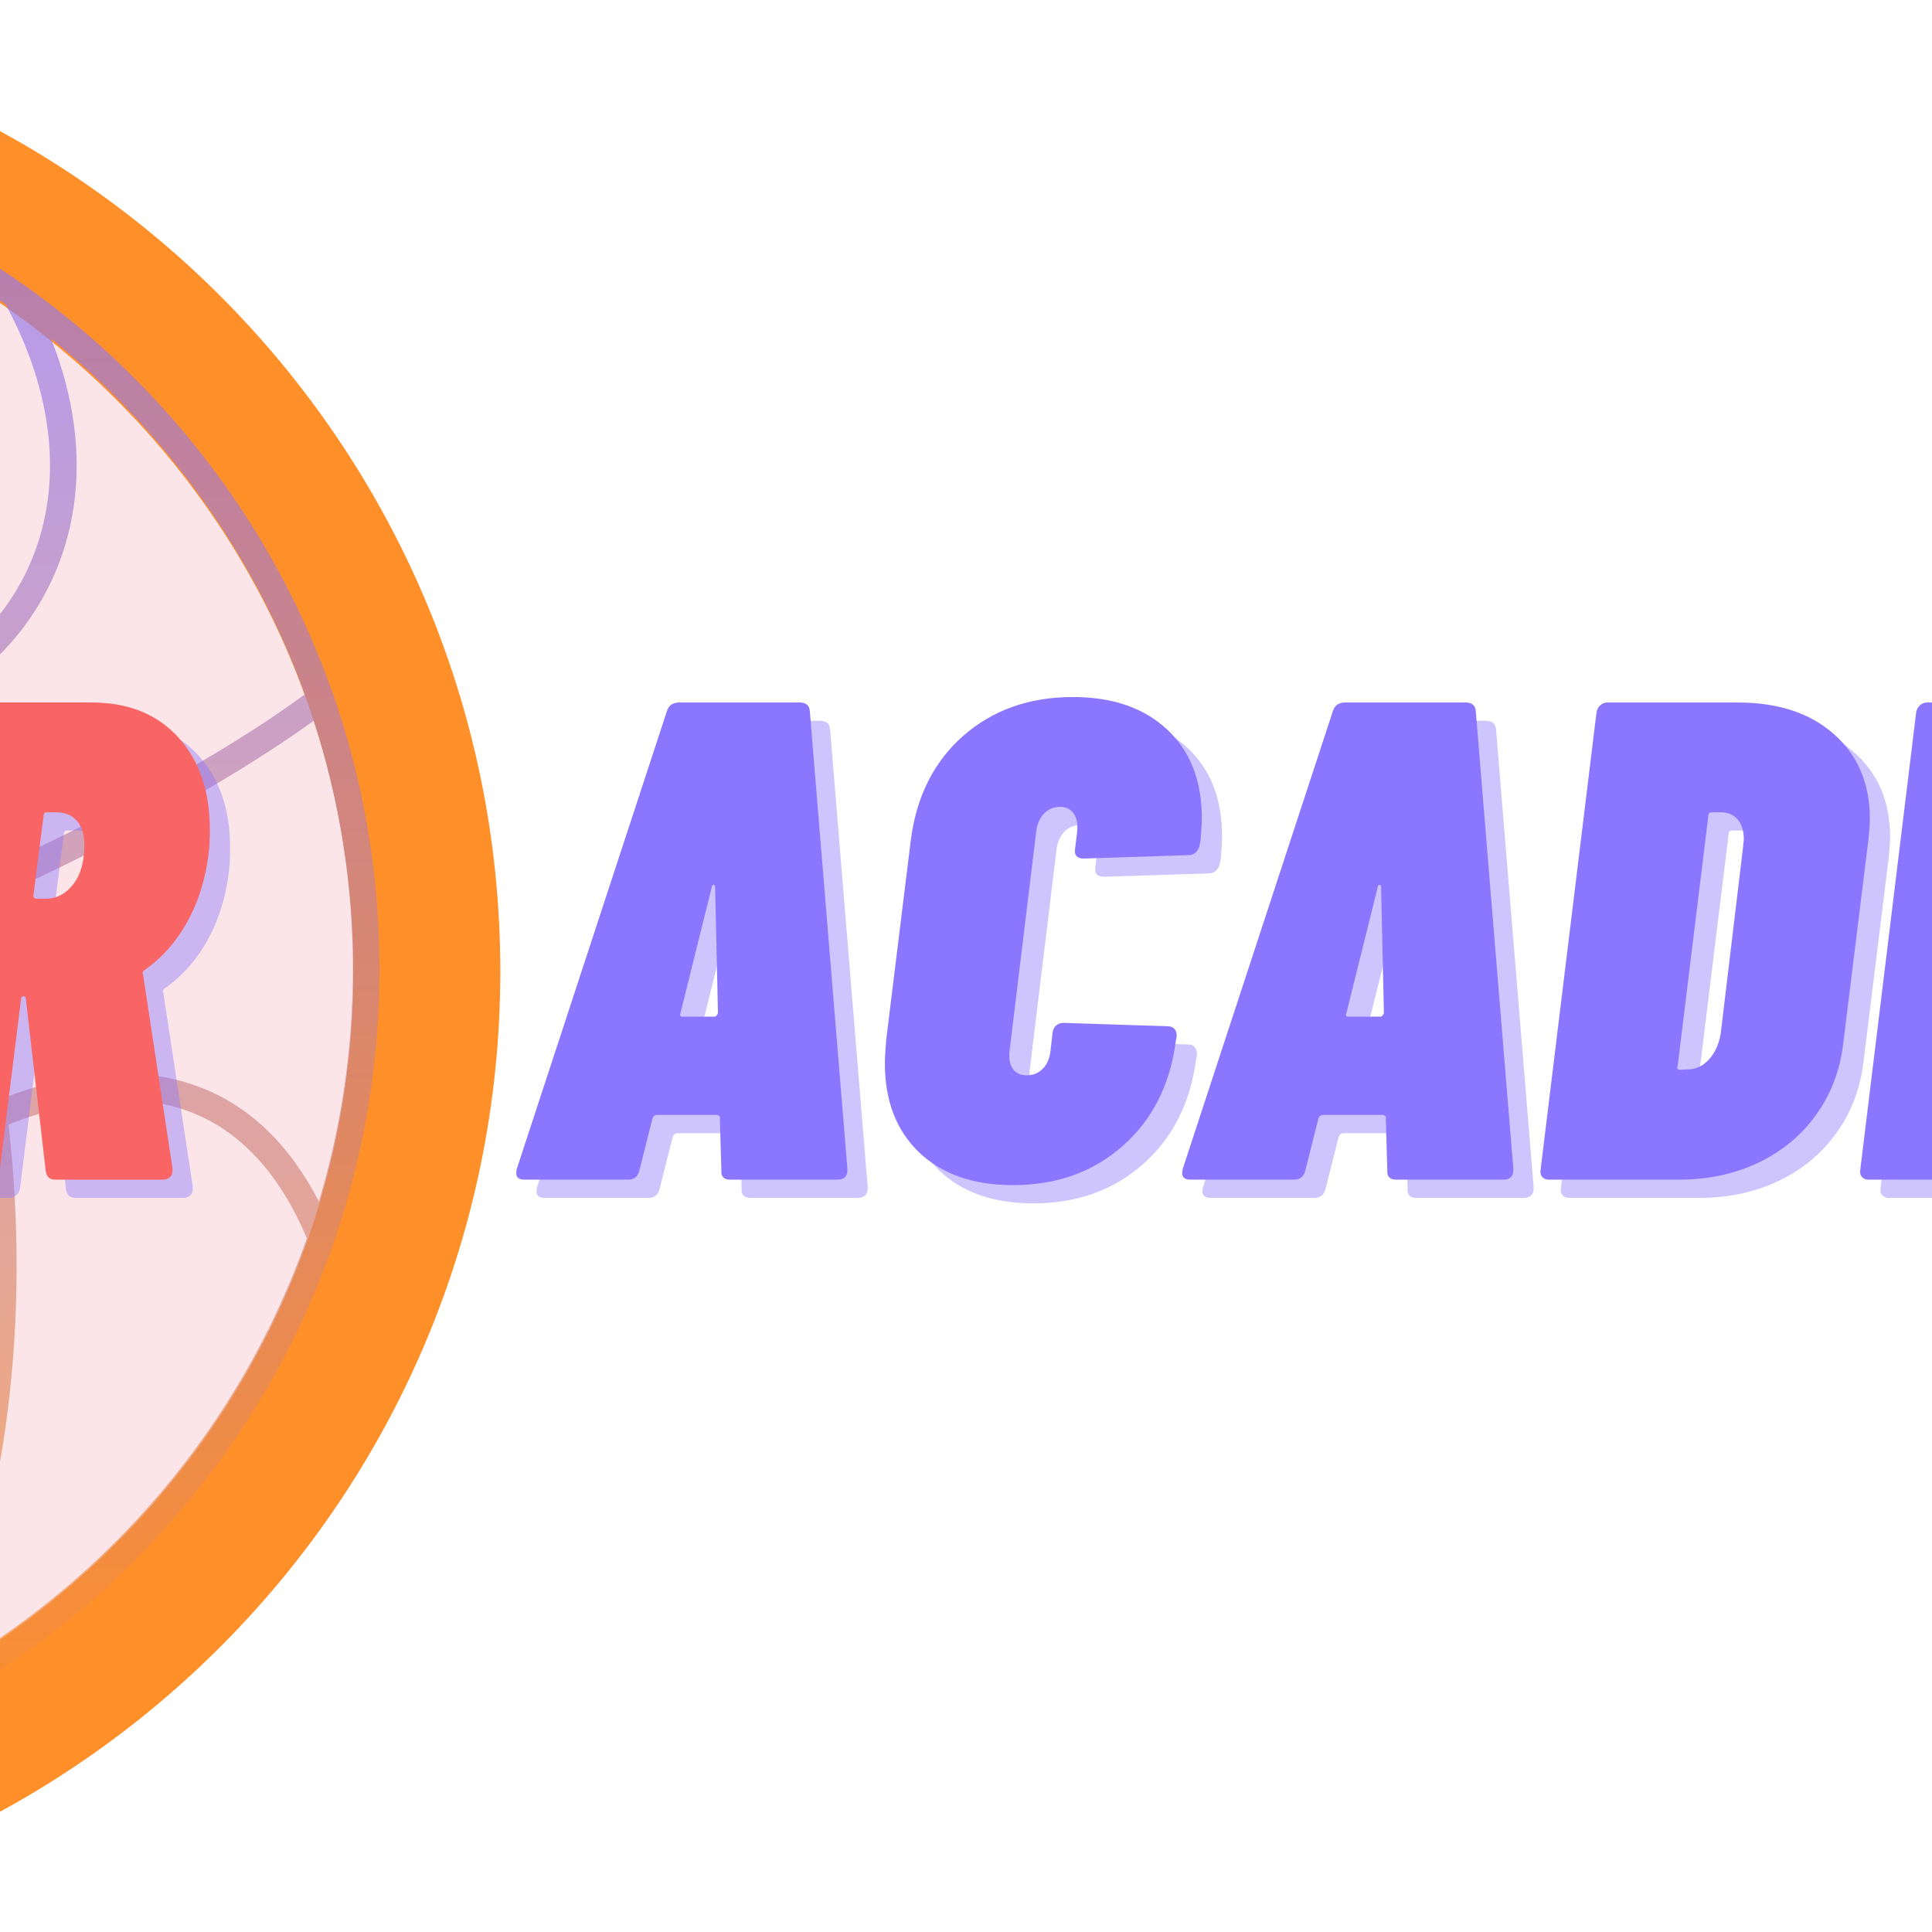 <svg xmlns="http://www.w3.org/2000/svg" xmlns:xlink="http://www.w3.org/1999/xlink" width="500" zoomAndPan="magnify" viewBox="155 96 110 160" height="500" preserveAspectRatio="xMidYMid meet" version="1.0"><defs><filter x="0%" y="0%" width="100%" height="100%" id="id1"><feColorMatrix values="0 0 0 0 1 0 0 0 0 1 0 0 0 0 1 0 0 0 1 0" color-interpolation-filters="sRGB"/></filter><g/><clipPath id="id2"><path d="M 13.023 97.246 L 171.434 97.246 L 171.434 255.652 L 13.023 255.652 Z M 13.023 97.246 " clip-rule="nonzero"/></clipPath><mask id="id3"><g filter="url(#id1)"><rect x="-37.5" width="450" fill="#000000" y="-37.5" height="450" fill-opacity="0.678"/></g></mask><clipPath id="id4"><path d="M 0.68 0.898 L 139.43 0.898 L 139.43 139.648 L 0.68 139.648 Z M 0.68 0.898 " clip-rule="nonzero"/></clipPath><clipPath id="id5"><path d="M 43.773 134.465 L 43.773 134.504 C 43.805 134.504 43.836 134.504 43.867 134.504 C 51.953 137.812 60.793 139.648 70.055 139.648 C 108.309 139.648 139.43 108.527 139.43 70.273 C 139.43 46.961 127.859 26.316 110.172 13.73 C 110.164 13.715 110.156 13.703 110.152 13.688 L 110.129 13.699 C 98.801 5.652 84.977 0.898 70.055 0.898 C 44.035 0.898 21.328 15.309 9.457 36.555 C 9.457 36.555 9.453 36.555 9.453 36.555 L 9.453 36.559 C 3.875 46.547 0.68 58.043 0.68 70.273 C 0.68 99.23 18.516 124.086 43.773 134.465 Z M 7.602 94.957 C 40.879 88.91 76.387 78.059 103.191 66.332 C 104.621 71.469 105.66 76.621 106.32 81.738 C 105.574 82.066 104.824 82.414 104.059 82.797 C 92.223 88.758 84.785 98.797 77.59 108.508 C 68.621 120.617 60.137 132.059 44.262 132.289 C 27.57 125.324 14.281 111.801 7.602 94.957 Z M 49.113 134.09 C 63.004 131.887 70.98 121.137 79.363 109.816 C 86.402 100.312 93.68 90.488 105.047 84.766 C 105.57 84.5 106.09 84.254 106.602 84.02 C 108.379 100.582 106.125 116.668 99.801 130.48 C 90.828 134.93 80.73 137.449 70.055 137.449 C 62.742 137.449 55.707 136.258 49.113 134.09 Z M 102.887 128.844 C 108.602 115.074 110.543 99.305 108.707 83.125 C 114.488 80.852 119.523 80.492 123.711 82.07 C 127.887 83.641 131.145 87.18 133.414 92.555 C 127.957 108.023 116.996 120.906 102.887 128.844 Z M 134.41 89.5 C 131.961 84.77 128.637 81.57 124.488 80.008 C 122.523 79.27 120.414 78.898 118.164 78.898 C 115.164 78.898 111.91 79.566 108.434 80.879 C 107.742 75.746 106.68 70.582 105.23 65.434 C 116.906 60.223 126.797 54.859 133.988 49.688 C 136.082 56.18 137.227 63.094 137.227 70.273 C 137.227 76.953 136.234 83.406 134.41 89.5 Z M 133.246 47.508 C 126.277 52.609 116.363 57.98 104.578 63.234 C 103.711 60.367 102.75 57.504 101.645 54.66 C 100.984 52.957 100.285 51.289 99.559 49.645 C 105.742 47.227 110.375 42.828 112.719 37.062 C 115.059 31.301 114.859 24.68 112.227 18.043 C 121.688 25.695 129.035 35.855 133.246 47.508 Z M 108.473 15.223 C 112.43 22.531 113.219 29.973 110.676 36.234 C 108.551 41.465 104.305 45.441 98.625 47.629 C 89.301 27.559 75.109 12.043 58.676 4.086 C 62.379 3.453 66.176 3.102 70.055 3.102 C 84.336 3.102 97.578 7.594 108.473 15.223 Z M 55.016 4.82 C 72.078 12.082 86.91 27.738 96.535 48.348 C 79.789 53.258 67.289 48.102 54.062 42.633 C 41.684 37.52 28.902 32.25 12.41 35.836 C 21.676 20.391 36.969 8.965 55.016 4.82 Z M 10.906 38.469 C 27.695 34.148 40.672 39.484 53.219 44.668 C 66.266 50.059 79.75 55.637 97.34 50.41 C 97.383 50.398 97.426 50.383 97.469 50.371 C 98.207 52.039 98.922 53.73 99.594 55.457 C 100.707 58.332 101.68 61.227 102.551 64.125 C 75.629 75.883 39.633 86.93 6.801 92.863 C 4.27 85.801 2.883 78.199 2.883 70.273 C 2.883 58.773 5.793 47.941 10.906 38.469 Z M 10.906 38.469 " clip-rule="nonzero"/></clipPath><linearGradient x1="63" gradientTransform="matrix(-1.101, -0, 0, -1.101, 139.43, 139.65)" y1="0" x2="63" gradientUnits="userSpaceOnUse" y2="126" id="id6"><stop stop-opacity="1" stop-color="rgb(99.998%, 56.099%, 15.7%)" offset="0"/><stop stop-opacity="1" stop-color="rgb(99.821%, 56.061%, 16.028%)" offset="0.004"/><stop stop-opacity="1" stop-color="rgb(99.644%, 56.023%, 16.357%)" offset="0.008"/><stop stop-opacity="1" stop-color="rgb(99.466%, 55.984%, 16.687%)" offset="0.012"/><stop stop-opacity="1" stop-color="rgb(99.289%, 55.946%, 17.017%)" offset="0.016"/><stop stop-opacity="1" stop-color="rgb(99.11%, 55.908%, 17.346%)" offset="0.02"/><stop stop-opacity="1" stop-color="rgb(98.933%, 55.87%, 17.676%)" offset="0.023"/><stop stop-opacity="1" stop-color="rgb(98.755%, 55.83%, 18.004%)" offset="0.027"/><stop stop-opacity="1" stop-color="rgb(98.578%, 55.792%, 18.333%)" offset="0.031"/><stop stop-opacity="1" stop-color="rgb(98.399%, 55.754%, 18.663%)" offset="0.035"/><stop stop-opacity="1" stop-color="rgb(98.222%, 55.716%, 18.993%)" offset="0.039"/><stop stop-opacity="1" stop-color="rgb(98.044%, 55.678%, 19.321%)" offset="0.043"/><stop stop-opacity="1" stop-color="rgb(97.867%, 55.64%, 19.65%)" offset="0.047"/><stop stop-opacity="1" stop-color="rgb(97.688%, 55.602%, 19.98%)" offset="0.051"/><stop stop-opacity="1" stop-color="rgb(97.511%, 55.563%, 20.309%)" offset="0.055"/><stop stop-opacity="1" stop-color="rgb(97.333%, 55.525%, 20.639%)" offset="0.059"/><stop stop-opacity="1" stop-color="rgb(97.156%, 55.487%, 20.969%)" offset="0.062"/><stop stop-opacity="1" stop-color="rgb(96.977%, 55.449%, 21.297%)" offset="0.066"/><stop stop-opacity="1" stop-color="rgb(96.8%, 55.411%, 21.626%)" offset="0.07"/><stop stop-opacity="1" stop-color="rgb(96.622%, 55.371%, 21.956%)" offset="0.074"/><stop stop-opacity="1" stop-color="rgb(96.445%, 55.333%, 22.285%)" offset="0.078"/><stop stop-opacity="1" stop-color="rgb(96.266%, 55.295%, 22.614%)" offset="0.082"/><stop stop-opacity="1" stop-color="rgb(96.089%, 55.257%, 22.943%)" offset="0.086"/><stop stop-opacity="1" stop-color="rgb(95.911%, 55.219%, 23.273%)" offset="0.09"/><stop stop-opacity="1" stop-color="rgb(95.734%, 55.18%, 23.602%)" offset="0.094"/><stop stop-opacity="1" stop-color="rgb(95.555%, 55.142%, 23.932%)" offset="0.098"/><stop stop-opacity="1" stop-color="rgb(95.378%, 55.104%, 24.261%)" offset="0.102"/><stop stop-opacity="1" stop-color="rgb(95.2%, 55.066%, 24.59%)" offset="0.105"/><stop stop-opacity="1" stop-color="rgb(95.023%, 55.028%, 24.919%)" offset="0.109"/><stop stop-opacity="1" stop-color="rgb(94.844%, 54.99%, 25.249%)" offset="0.113"/><stop stop-opacity="1" stop-color="rgb(94.667%, 54.951%, 25.578%)" offset="0.117"/><stop stop-opacity="1" stop-color="rgb(94.489%, 54.912%, 25.908%)" offset="0.121"/><stop stop-opacity="1" stop-color="rgb(94.312%, 54.874%, 26.237%)" offset="0.125"/><stop stop-opacity="1" stop-color="rgb(94.133%, 54.836%, 26.566%)" offset="0.129"/><stop stop-opacity="1" stop-color="rgb(93.956%, 54.797%, 26.895%)" offset="0.133"/><stop stop-opacity="1" stop-color="rgb(93.777%, 54.759%, 27.225%)" offset="0.137"/><stop stop-opacity="1" stop-color="rgb(93.6%, 54.721%, 27.554%)" offset="0.141"/><stop stop-opacity="1" stop-color="rgb(93.422%, 54.683%, 27.882%)" offset="0.145"/><stop stop-opacity="1" stop-color="rgb(93.245%, 54.645%, 28.212%)" offset="0.148"/><stop stop-opacity="1" stop-color="rgb(93.066%, 54.607%, 28.542%)" offset="0.152"/><stop stop-opacity="1" stop-color="rgb(92.889%, 54.568%, 28.871%)" offset="0.156"/><stop stop-opacity="1" stop-color="rgb(92.711%, 54.529%, 29.201%)" offset="0.16"/><stop stop-opacity="1" stop-color="rgb(92.534%, 54.491%, 29.53%)" offset="0.164"/><stop stop-opacity="1" stop-color="rgb(92.355%, 54.453%, 29.858%)" offset="0.168"/><stop stop-opacity="1" stop-color="rgb(92.178%, 54.414%, 30.188%)" offset="0.172"/><stop stop-opacity="1" stop-color="rgb(92%, 54.376%, 30.518%)" offset="0.176"/><stop stop-opacity="1" stop-color="rgb(91.823%, 54.338%, 30.847%)" offset="0.18"/><stop stop-opacity="1" stop-color="rgb(91.644%, 54.3%, 31.175%)" offset="0.184"/><stop stop-opacity="1" stop-color="rgb(91.467%, 54.262%, 31.505%)" offset="0.188"/><stop stop-opacity="1" stop-color="rgb(91.289%, 54.224%, 31.834%)" offset="0.191"/><stop stop-opacity="1" stop-color="rgb(91.112%, 54.185%, 32.164%)" offset="0.195"/><stop stop-opacity="1" stop-color="rgb(90.935%, 54.147%, 32.494%)" offset="0.199"/><stop stop-opacity="1" stop-color="rgb(90.758%, 54.109%, 32.823%)" offset="0.203"/><stop stop-opacity="1" stop-color="rgb(90.579%, 54.07%, 33.151%)" offset="0.207"/><stop stop-opacity="1" stop-color="rgb(90.402%, 54.031%, 33.481%)" offset="0.211"/><stop stop-opacity="1" stop-color="rgb(90.224%, 53.993%, 33.81%)" offset="0.215"/><stop stop-opacity="1" stop-color="rgb(90.047%, 53.955%, 34.14%)" offset="0.219"/><stop stop-opacity="1" stop-color="rgb(89.868%, 53.917%, 34.47%)" offset="0.223"/><stop stop-opacity="1" stop-color="rgb(89.691%, 53.879%, 34.799%)" offset="0.227"/><stop stop-opacity="1" stop-color="rgb(89.513%, 53.841%, 35.127%)" offset="0.23"/><stop stop-opacity="1" stop-color="rgb(89.336%, 53.802%, 35.457%)" offset="0.234"/><stop stop-opacity="1" stop-color="rgb(89.157%, 53.764%, 35.786%)" offset="0.238"/><stop stop-opacity="1" stop-color="rgb(88.98%, 53.726%, 36.116%)" offset="0.242"/><stop stop-opacity="1" stop-color="rgb(88.802%, 53.688%, 36.444%)" offset="0.246"/><stop stop-opacity="1" stop-color="rgb(88.625%, 53.65%, 36.774%)" offset="0.25"/><stop stop-opacity="1" stop-color="rgb(88.446%, 53.61%, 37.103%)" offset="0.254"/><stop stop-opacity="1" stop-color="rgb(88.269%, 53.572%, 37.433%)" offset="0.258"/><stop stop-opacity="1" stop-color="rgb(88.091%, 53.534%, 37.762%)" offset="0.262"/><stop stop-opacity="1" stop-color="rgb(87.914%, 53.496%, 38.092%)" offset="0.266"/><stop stop-opacity="1" stop-color="rgb(87.735%, 53.458%, 38.42%)" offset="0.27"/><stop stop-opacity="1" stop-color="rgb(87.558%, 53.419%, 38.75%)" offset="0.273"/><stop stop-opacity="1" stop-color="rgb(87.379%, 53.381%, 39.079%)" offset="0.277"/><stop stop-opacity="1" stop-color="rgb(87.202%, 53.343%, 39.409%)" offset="0.281"/><stop stop-opacity="1" stop-color="rgb(87.024%, 53.305%, 39.737%)" offset="0.285"/><stop stop-opacity="1" stop-color="rgb(86.847%, 53.267%, 40.067%)" offset="0.289"/><stop stop-opacity="1" stop-color="rgb(86.668%, 53.229%, 40.396%)" offset="0.293"/><stop stop-opacity="1" stop-color="rgb(86.491%, 53.191%, 40.726%)" offset="0.297"/><stop stop-opacity="1" stop-color="rgb(86.313%, 53.151%, 41.055%)" offset="0.301"/><stop stop-opacity="1" stop-color="rgb(86.136%, 53.113%, 41.385%)" offset="0.305"/><stop stop-opacity="1" stop-color="rgb(85.957%, 53.075%, 41.713%)" offset="0.309"/><stop stop-opacity="1" stop-color="rgb(85.78%, 53.036%, 42.043%)" offset="0.312"/><stop stop-opacity="1" stop-color="rgb(85.602%, 52.998%, 42.372%)" offset="0.316"/><stop stop-opacity="1" stop-color="rgb(85.425%, 52.96%, 42.702%)" offset="0.32"/><stop stop-opacity="1" stop-color="rgb(85.246%, 52.922%, 43.031%)" offset="0.324"/><stop stop-opacity="1" stop-color="rgb(85.069%, 52.884%, 43.361%)" offset="0.328"/><stop stop-opacity="1" stop-color="rgb(84.891%, 52.846%, 43.689%)" offset="0.332"/><stop stop-opacity="1" stop-color="rgb(84.714%, 52.808%, 44.019%)" offset="0.336"/><stop stop-opacity="1" stop-color="rgb(84.535%, 52.768%, 44.348%)" offset="0.34"/><stop stop-opacity="1" stop-color="rgb(84.358%, 52.73%, 44.678%)" offset="0.344"/><stop stop-opacity="1" stop-color="rgb(84.18%, 52.692%, 45.006%)" offset="0.348"/><stop stop-opacity="1" stop-color="rgb(84.003%, 52.654%, 45.335%)" offset="0.352"/><stop stop-opacity="1" stop-color="rgb(83.824%, 52.615%, 45.665%)" offset="0.355"/><stop stop-opacity="1" stop-color="rgb(83.647%, 52.577%, 45.995%)" offset="0.359"/><stop stop-opacity="1" stop-color="rgb(83.469%, 52.539%, 46.324%)" offset="0.363"/><stop stop-opacity="1" stop-color="rgb(83.292%, 52.501%, 46.654%)" offset="0.367"/><stop stop-opacity="1" stop-color="rgb(83.113%, 52.463%, 46.982%)" offset="0.371"/><stop stop-opacity="1" stop-color="rgb(82.936%, 52.425%, 47.311%)" offset="0.375"/><stop stop-opacity="1" stop-color="rgb(82.758%, 52.386%, 47.641%)" offset="0.379"/><stop stop-opacity="1" stop-color="rgb(82.581%, 52.348%, 47.971%)" offset="0.383"/><stop stop-opacity="1" stop-color="rgb(82.402%, 52.309%, 48.299%)" offset="0.387"/><stop stop-opacity="1" stop-color="rgb(82.225%, 52.271%, 48.628%)" offset="0.391"/><stop stop-opacity="1" stop-color="rgb(82.048%, 52.232%, 48.958%)" offset="0.395"/><stop stop-opacity="1" stop-color="rgb(81.871%, 52.194%, 49.287%)" offset="0.398"/><stop stop-opacity="1" stop-color="rgb(81.693%, 52.156%, 49.617%)" offset="0.402"/><stop stop-opacity="1" stop-color="rgb(81.516%, 52.118%, 49.947%)" offset="0.406"/><stop stop-opacity="1" stop-color="rgb(81.337%, 52.08%, 50.275%)" offset="0.41"/><stop stop-opacity="1" stop-color="rgb(81.16%, 52.042%, 50.604%)" offset="0.414"/><stop stop-opacity="1" stop-color="rgb(80.981%, 52.003%, 50.934%)" offset="0.418"/><stop stop-opacity="1" stop-color="rgb(80.804%, 51.965%, 51.263%)" offset="0.422"/><stop stop-opacity="1" stop-color="rgb(80.626%, 51.927%, 51.593%)" offset="0.426"/><stop stop-opacity="1" stop-color="rgb(80.449%, 51.889%, 51.923%)" offset="0.43"/><stop stop-opacity="1" stop-color="rgb(80.27%, 51.849%, 52.251%)" offset="0.434"/><stop stop-opacity="1" stop-color="rgb(80.093%, 51.811%, 52.58%)" offset="0.438"/><stop stop-opacity="1" stop-color="rgb(79.915%, 51.773%, 52.91%)" offset="0.441"/><stop stop-opacity="1" stop-color="rgb(79.738%, 51.735%, 53.239%)" offset="0.445"/><stop stop-opacity="1" stop-color="rgb(79.559%, 51.697%, 53.568%)" offset="0.449"/><stop stop-opacity="1" stop-color="rgb(79.382%, 51.659%, 53.897%)" offset="0.453"/><stop stop-opacity="1" stop-color="rgb(79.204%, 51.62%, 54.227%)" offset="0.457"/><stop stop-opacity="1" stop-color="rgb(79.027%, 51.582%, 54.556%)" offset="0.461"/><stop stop-opacity="1" stop-color="rgb(78.848%, 51.544%, 54.886%)" offset="0.465"/><stop stop-opacity="1" stop-color="rgb(78.671%, 51.506%, 55.215%)" offset="0.469"/><stop stop-opacity="1" stop-color="rgb(78.493%, 51.466%, 55.544%)" offset="0.473"/><stop stop-opacity="1" stop-color="rgb(78.316%, 51.428%, 55.873%)" offset="0.477"/><stop stop-opacity="1" stop-color="rgb(78.137%, 51.39%, 56.203%)" offset="0.48"/><stop stop-opacity="1" stop-color="rgb(77.96%, 51.352%, 56.532%)" offset="0.484"/><stop stop-opacity="1" stop-color="rgb(77.782%, 51.314%, 56.86%)" offset="0.488"/><stop stop-opacity="1" stop-color="rgb(77.605%, 51.276%, 57.19%)" offset="0.492"/><stop stop-opacity="1" stop-color="rgb(77.426%, 51.237%, 57.52%)" offset="0.496"/><stop stop-opacity="1" stop-color="rgb(77.249%, 51.199%, 57.849%)" offset="0.5"/><stop stop-opacity="1" stop-color="rgb(77.071%, 51.161%, 58.179%)" offset="0.504"/><stop stop-opacity="1" stop-color="rgb(76.894%, 51.123%, 58.508%)" offset="0.508"/><stop stop-opacity="1" stop-color="rgb(76.715%, 51.085%, 58.836%)" offset="0.512"/><stop stop-opacity="1" stop-color="rgb(76.538%, 51.047%, 59.166%)" offset="0.516"/><stop stop-opacity="1" stop-color="rgb(76.36%, 51.007%, 59.496%)" offset="0.52"/><stop stop-opacity="1" stop-color="rgb(76.183%, 50.969%, 59.825%)" offset="0.523"/><stop stop-opacity="1" stop-color="rgb(76.004%, 50.931%, 60.155%)" offset="0.527"/><stop stop-opacity="1" stop-color="rgb(75.827%, 50.893%, 60.484%)" offset="0.531"/><stop stop-opacity="1" stop-color="rgb(75.648%, 50.854%, 60.812%)" offset="0.535"/><stop stop-opacity="1" stop-color="rgb(75.471%, 50.816%, 61.142%)" offset="0.539"/><stop stop-opacity="1" stop-color="rgb(75.293%, 50.778%, 61.472%)" offset="0.543"/><stop stop-opacity="1" stop-color="rgb(75.116%, 50.74%, 61.801%)" offset="0.547"/><stop stop-opacity="1" stop-color="rgb(74.937%, 50.702%, 62.129%)" offset="0.551"/><stop stop-opacity="1" stop-color="rgb(74.76%, 50.664%, 62.459%)" offset="0.555"/><stop stop-opacity="1" stop-color="rgb(74.582%, 50.626%, 62.788%)" offset="0.559"/><stop stop-opacity="1" stop-color="rgb(74.405%, 50.587%, 63.118%)" offset="0.562"/><stop stop-opacity="1" stop-color="rgb(74.226%, 50.548%, 63.448%)" offset="0.566"/><stop stop-opacity="1" stop-color="rgb(74.049%, 50.51%, 63.777%)" offset="0.57"/><stop stop-opacity="1" stop-color="rgb(73.871%, 50.471%, 64.105%)" offset="0.574"/><stop stop-opacity="1" stop-color="rgb(73.694%, 50.433%, 64.435%)" offset="0.578"/><stop stop-opacity="1" stop-color="rgb(73.515%, 50.395%, 64.764%)" offset="0.582"/><stop stop-opacity="1" stop-color="rgb(73.338%, 50.357%, 65.094%)" offset="0.586"/><stop stop-opacity="1" stop-color="rgb(73.161%, 50.319%, 65.422%)" offset="0.59"/><stop stop-opacity="1" stop-color="rgb(72.984%, 50.281%, 65.752%)" offset="0.594"/><stop stop-opacity="1" stop-color="rgb(72.806%, 50.243%, 66.081%)" offset="0.598"/><stop stop-opacity="1" stop-color="rgb(72.629%, 50.204%, 66.411%)" offset="0.602"/><stop stop-opacity="1" stop-color="rgb(72.45%, 50.165%, 66.74%)" offset="0.605"/><stop stop-opacity="1" stop-color="rgb(72.273%, 50.127%, 67.07%)" offset="0.609"/><stop stop-opacity="1" stop-color="rgb(72.095%, 50.089%, 67.398%)" offset="0.613"/><stop stop-opacity="1" stop-color="rgb(71.918%, 50.05%, 67.728%)" offset="0.617"/><stop stop-opacity="1" stop-color="rgb(71.739%, 50.012%, 68.057%)" offset="0.621"/><stop stop-opacity="1" stop-color="rgb(71.562%, 49.974%, 68.387%)" offset="0.625"/><stop stop-opacity="1" stop-color="rgb(71.384%, 49.936%, 68.716%)" offset="0.629"/><stop stop-opacity="1" stop-color="rgb(71.207%, 49.898%, 69.046%)" offset="0.633"/><stop stop-opacity="1" stop-color="rgb(71.028%, 49.86%, 69.374%)" offset="0.637"/><stop stop-opacity="1" stop-color="rgb(70.851%, 49.821%, 69.704%)" offset="0.641"/><stop stop-opacity="1" stop-color="rgb(70.673%, 49.783%, 70.033%)" offset="0.645"/><stop stop-opacity="1" stop-color="rgb(70.496%, 49.745%, 70.363%)" offset="0.648"/><stop stop-opacity="1" stop-color="rgb(70.317%, 49.706%, 70.691%)" offset="0.652"/><stop stop-opacity="1" stop-color="rgb(70.14%, 49.667%, 71.021%)" offset="0.656"/><stop stop-opacity="1" stop-color="rgb(69.962%, 49.629%, 71.35%)" offset="0.66"/><stop stop-opacity="1" stop-color="rgb(69.785%, 49.591%, 71.68%)" offset="0.664"/><stop stop-opacity="1" stop-color="rgb(69.606%, 49.553%, 72.009%)" offset="0.668"/><stop stop-opacity="1" stop-color="rgb(69.429%, 49.515%, 72.339%)" offset="0.672"/><stop stop-opacity="1" stop-color="rgb(69.25%, 49.477%, 72.667%)" offset="0.676"/><stop stop-opacity="1" stop-color="rgb(69.073%, 49.438%, 72.997%)" offset="0.68"/><stop stop-opacity="1" stop-color="rgb(68.895%, 49.4%, 73.326%)" offset="0.684"/><stop stop-opacity="1" stop-color="rgb(68.718%, 49.362%, 73.656%)" offset="0.688"/><stop stop-opacity="1" stop-color="rgb(68.539%, 49.324%, 73.984%)" offset="0.691"/><stop stop-opacity="1" stop-color="rgb(68.362%, 49.286%, 74.313%)" offset="0.695"/><stop stop-opacity="1" stop-color="rgb(68.184%, 49.246%, 74.643%)" offset="0.699"/><stop stop-opacity="1" stop-color="rgb(68.007%, 49.208%, 74.973%)" offset="0.703"/><stop stop-opacity="1" stop-color="rgb(67.828%, 49.17%, 75.302%)" offset="0.707"/><stop stop-opacity="1" stop-color="rgb(67.651%, 49.132%, 75.632%)" offset="0.711"/><stop stop-opacity="1" stop-color="rgb(67.473%, 49.094%, 75.96%)" offset="0.715"/><stop stop-opacity="1" stop-color="rgb(67.296%, 49.055%, 76.289%)" offset="0.719"/><stop stop-opacity="1" stop-color="rgb(67.117%, 49.017%, 76.619%)" offset="0.723"/><stop stop-opacity="1" stop-color="rgb(66.94%, 48.979%, 76.949%)" offset="0.727"/><stop stop-opacity="1" stop-color="rgb(66.762%, 48.941%, 77.278%)" offset="0.73"/><stop stop-opacity="1" stop-color="rgb(66.585%, 48.903%, 77.608%)" offset="0.734"/><stop stop-opacity="1" stop-color="rgb(66.406%, 48.863%, 77.936%)" offset="0.738"/><stop stop-opacity="1" stop-color="rgb(66.229%, 48.825%, 78.265%)" offset="0.742"/><stop stop-opacity="1" stop-color="rgb(66.051%, 48.787%, 78.595%)" offset="0.746"/><stop stop-opacity="1" stop-color="rgb(65.874%, 48.749%, 78.925%)" offset="0.75"/><stop stop-opacity="1" stop-color="rgb(65.695%, 48.711%, 79.253%)" offset="0.754"/><stop stop-opacity="1" stop-color="rgb(65.518%, 48.672%, 79.582%)" offset="0.758"/><stop stop-opacity="1" stop-color="rgb(65.34%, 48.634%, 79.912%)" offset="0.762"/><stop stop-opacity="1" stop-color="rgb(65.163%, 48.596%, 80.241%)" offset="0.766"/><stop stop-opacity="1" stop-color="rgb(64.984%, 48.558%, 80.571%)" offset="0.77"/><stop stop-opacity="1" stop-color="rgb(64.807%, 48.52%, 80.901%)" offset="0.773"/><stop stop-opacity="1" stop-color="rgb(64.629%, 48.482%, 81.229%)" offset="0.777"/><stop stop-opacity="1" stop-color="rgb(64.452%, 48.444%, 81.558%)" offset="0.781"/><stop stop-opacity="1" stop-color="rgb(64.275%, 48.404%, 81.888%)" offset="0.785"/><stop stop-opacity="1" stop-color="rgb(64.098%, 48.366%, 82.217%)" offset="0.789"/><stop stop-opacity="1" stop-color="rgb(63.919%, 48.328%, 82.545%)" offset="0.793"/><stop stop-opacity="1" stop-color="rgb(63.742%, 48.289%, 82.875%)" offset="0.797"/><stop stop-opacity="1" stop-color="rgb(63.564%, 48.251%, 83.205%)" offset="0.801"/><stop stop-opacity="1" stop-color="rgb(63.387%, 48.213%, 83.534%)" offset="0.805"/><stop stop-opacity="1" stop-color="rgb(63.208%, 48.175%, 83.864%)" offset="0.809"/><stop stop-opacity="1" stop-color="rgb(63.031%, 48.137%, 84.193%)" offset="0.812"/><stop stop-opacity="1" stop-color="rgb(62.852%, 48.099%, 84.521%)" offset="0.816"/><stop stop-opacity="1" stop-color="rgb(62.675%, 48.061%, 84.851%)" offset="0.82"/><stop stop-opacity="1" stop-color="rgb(62.497%, 48.022%, 85.181%)" offset="0.824"/><stop stop-opacity="1" stop-color="rgb(62.32%, 47.984%, 85.51%)" offset="0.828"/><stop stop-opacity="1" stop-color="rgb(62.141%, 47.945%, 85.84%)" offset="0.832"/><stop stop-opacity="1" stop-color="rgb(61.964%, 47.906%, 86.169%)" offset="0.836"/><stop stop-opacity="1" stop-color="rgb(61.786%, 47.868%, 86.497%)" offset="0.84"/><stop stop-opacity="1" stop-color="rgb(61.609%, 47.83%, 86.827%)" offset="0.844"/><stop stop-opacity="1" stop-color="rgb(61.43%, 47.792%, 87.157%)" offset="0.848"/><stop stop-opacity="1" stop-color="rgb(61.253%, 47.754%, 87.486%)" offset="0.852"/><stop stop-opacity="1" stop-color="rgb(61.075%, 47.716%, 87.814%)" offset="0.855"/><stop stop-opacity="1" stop-color="rgb(60.898%, 47.678%, 88.144%)" offset="0.859"/><stop stop-opacity="1" stop-color="rgb(60.719%, 47.639%, 88.474%)" offset="0.863"/><stop stop-opacity="1" stop-color="rgb(60.542%, 47.601%, 88.803%)" offset="0.867"/><stop stop-opacity="1" stop-color="rgb(60.364%, 47.562%, 89.133%)" offset="0.871"/><stop stop-opacity="1" stop-color="rgb(60.187%, 47.523%, 89.462%)" offset="0.875"/><stop stop-opacity="1" stop-color="rgb(60.008%, 47.485%, 89.79%)" offset="0.879"/><stop stop-opacity="1" stop-color="rgb(59.831%, 47.447%, 90.12%)" offset="0.883"/><stop stop-opacity="1" stop-color="rgb(59.653%, 47.409%, 90.45%)" offset="0.887"/><stop stop-opacity="1" stop-color="rgb(59.476%, 47.371%, 90.779%)" offset="0.891"/><stop stop-opacity="1" stop-color="rgb(59.297%, 47.333%, 91.107%)" offset="0.895"/><stop stop-opacity="1" stop-color="rgb(59.12%, 47.295%, 91.437%)" offset="0.898"/><stop stop-opacity="1" stop-color="rgb(58.942%, 47.256%, 91.766%)" offset="0.902"/><stop stop-opacity="1" stop-color="rgb(58.765%, 47.218%, 92.096%)" offset="0.906"/><stop stop-opacity="1" stop-color="rgb(58.586%, 47.18%, 92.426%)" offset="0.91"/><stop stop-opacity="1" stop-color="rgb(58.409%, 47.142%, 92.755%)" offset="0.914"/><stop stop-opacity="1" stop-color="rgb(58.231%, 47.102%, 93.083%)" offset="0.918"/><stop stop-opacity="1" stop-color="rgb(58.054%, 47.064%, 93.413%)" offset="0.922"/><stop stop-opacity="1" stop-color="rgb(57.875%, 47.026%, 93.742%)" offset="0.926"/><stop stop-opacity="1" stop-color="rgb(57.698%, 46.988%, 94.072%)" offset="0.93"/><stop stop-opacity="1" stop-color="rgb(57.52%, 46.95%, 94.402%)" offset="0.934"/><stop stop-opacity="1" stop-color="rgb(57.343%, 46.912%, 94.731%)" offset="0.938"/><stop stop-opacity="1" stop-color="rgb(57.164%, 46.873%, 95.059%)" offset="0.941"/><stop stop-opacity="1" stop-color="rgb(56.987%, 46.835%, 95.389%)" offset="0.945"/><stop stop-opacity="1" stop-color="rgb(56.808%, 46.797%, 95.718%)" offset="0.949"/><stop stop-opacity="1" stop-color="rgb(56.631%, 46.759%, 96.048%)" offset="0.953"/><stop stop-opacity="1" stop-color="rgb(56.453%, 46.721%, 96.376%)" offset="0.957"/><stop stop-opacity="1" stop-color="rgb(56.276%, 46.683%, 96.706%)" offset="0.961"/><stop stop-opacity="1" stop-color="rgb(56.097%, 46.643%, 97.035%)" offset="0.965"/><stop stop-opacity="1" stop-color="rgb(55.92%, 46.605%, 97.365%)" offset="0.969"/><stop stop-opacity="1" stop-color="rgb(55.742%, 46.567%, 97.694%)" offset="0.973"/><stop stop-opacity="1" stop-color="rgb(55.565%, 46.529%, 98.024%)" offset="0.977"/><stop stop-opacity="1" stop-color="rgb(55.388%, 46.49%, 98.352%)" offset="0.98"/><stop stop-opacity="1" stop-color="rgb(55.211%, 46.452%, 98.682%)" offset="0.984"/><stop stop-opacity="1" stop-color="rgb(55.032%, 46.414%, 99.011%)" offset="0.988"/><stop stop-opacity="1" stop-color="rgb(54.855%, 46.376%, 99.341%)" offset="0.992"/><stop stop-opacity="1" stop-color="rgb(54.677%, 46.338%, 99.669%)" offset="0.996"/><stop stop-opacity="1" stop-color="rgb(54.5%, 46.3%, 99.998%)" offset="1"/></linearGradient><clipPath id="id7"><rect x="0" width="140" y="0" height="140"/></clipPath></defs><g clip-path="url(#id2)"><path fill="#ff8f28" d="M 92.23 97.246 C 48.363 97.246 13.023 132.582 13.023 176.449 C 13.023 220.316 48.363 255.652 92.23 255.652 C 135.691 255.652 171.434 220.316 171.434 176.449 C 171.434 132.582 135.691 97.246 92.23 97.246 Z M 92.23 243.469 C 55.266 243.469 25.211 213.41 25.211 176.449 C 25.211 139.488 55.266 109.43 92.23 109.43 C 129.191 109.43 159.25 139.488 159.25 176.449 C 159.25 213.41 129.191 243.469 92.23 243.469 Z M 92.23 243.469 " fill-opacity="1" fill-rule="nonzero"/></g><path fill="#fbe5e9" d="M 92.23 109.43 C 55.266 109.43 25.211 139.488 25.211 176.449 C 25.211 213.41 55.266 243.469 92.23 243.469 C 129.191 243.469 159.25 213.41 159.25 176.449 C 159.25 139.488 129.191 109.43 92.23 109.43 Z M 92.23 109.43 " fill-opacity="1" fill-rule="nonzero"/><g mask="url(#id3)"><g transform="matrix(1, 0, 0, 1, 22, 106)"><g clip-path="url(#id7)"><g clip-path="url(#id4)"><g clip-path="url(#id5)"><path fill="url(#id6)" d="M 139.43 139.648 L 139.43 0.898 L 0.68 0.898 L 0.68 139.648 Z M 139.43 139.648 " fill-rule="nonzero"/></g></g></g></g></g><g fill="#8b76ff" fill-opacity="0.42"><g transform="translate(93.903, 150.205)"><g/></g></g><g fill="#f96565" fill-opacity="1"><g transform="translate(92.224, 148.694)"><g/></g></g><g fill="#8b76ff" fill-opacity="0.42"><g transform="translate(40.055, 195.205)"><g><path d="M 11.75 0.453 C 8.508 0.453 5.945 -0.383 4.062 -2.062 C 2.176 -3.738 1.234 -5.969 1.234 -8.75 C 1.234 -9.008 1.273 -9.477 1.359 -10.156 L 1.578 -11.906 C 1.617 -12.176 1.723 -12.383 1.891 -12.531 C 2.055 -12.688 2.254 -12.766 2.484 -12.766 L 11.062 -12.766 C 11.289 -12.766 11.469 -12.688 11.594 -12.531 C 11.727 -12.383 11.781 -12.176 11.75 -11.906 L 11.625 -10.672 C 11.551 -10.066 11.625 -9.578 11.844 -9.203 C 12.07 -8.828 12.414 -8.641 12.875 -8.641 C 13.363 -8.641 13.773 -8.844 14.109 -9.25 C 14.453 -9.664 14.625 -10.176 14.625 -10.781 C 14.625 -11.344 14.348 -11.926 13.797 -12.531 C 13.254 -13.133 12.211 -14.055 10.672 -15.297 C 9.16 -16.535 7.914 -17.633 6.938 -18.594 C 5.957 -19.562 5.109 -20.75 4.391 -22.156 C 3.68 -23.57 3.328 -25.18 3.328 -26.984 C 3.328 -27.328 3.363 -27.91 3.438 -28.734 C 3.852 -32.086 5.242 -34.797 7.609 -36.859 C 9.984 -38.93 12.941 -39.969 16.484 -39.969 C 19.723 -39.969 22.27 -39.102 24.125 -37.375 C 25.988 -35.645 26.922 -33.312 26.922 -30.375 C 26.922 -30.031 26.883 -29.484 26.812 -28.734 L 26.641 -27.5 C 26.609 -27.227 26.504 -27.016 26.328 -26.859 C 26.16 -26.711 25.969 -26.641 25.75 -26.641 L 17.219 -26.641 C 16.988 -26.641 16.805 -26.711 16.672 -26.859 C 16.547 -27.016 16.504 -27.227 16.547 -27.5 L 16.703 -28.953 C 16.742 -29.523 16.641 -29.988 16.391 -30.344 C 16.148 -30.695 15.805 -30.875 15.359 -30.875 C 14.828 -30.875 14.391 -30.648 14.047 -30.203 C 13.711 -29.754 13.547 -29.148 13.547 -28.391 C 13.547 -27.754 13.805 -27.098 14.328 -26.422 C 14.859 -25.742 15.844 -24.801 17.281 -23.594 C 19.195 -21.977 20.66 -20.672 21.672 -19.672 C 22.691 -18.672 23.492 -17.578 24.078 -16.391 C 24.66 -15.211 24.953 -13.867 24.953 -12.359 C 24.953 -12.055 24.914 -11.531 24.844 -10.781 C 24.383 -7.352 22.961 -4.625 20.578 -2.594 C 18.191 -0.562 15.25 0.453 11.75 0.453 Z M 11.75 0.453 "/></g></g></g><g fill="#8b76ff" fill-opacity="0.42"><g transform="translate(65.401, 195.205)"><g><path d="M 12.078 0.453 C 8.734 0.453 6.098 -0.457 4.172 -2.281 C 2.254 -4.113 1.297 -6.586 1.297 -9.703 C 1.297 -10.086 1.332 -10.727 1.406 -11.625 L 3.438 -27.891 C 3.895 -31.578 5.352 -34.508 7.812 -36.688 C 10.281 -38.875 13.359 -39.969 17.047 -39.969 C 20.359 -39.969 22.984 -39.055 24.922 -37.234 C 26.859 -35.41 27.828 -32.938 27.828 -29.812 C 27.828 -29.438 27.789 -28.797 27.719 -27.891 L 25.75 -11.625 C 25.289 -7.938 23.816 -5 21.328 -2.812 C 18.848 -0.633 15.766 0.453 12.078 0.453 Z M 13.203 -8.641 C 13.773 -8.641 14.258 -8.863 14.656 -9.312 C 15.051 -9.77 15.301 -10.391 15.406 -11.172 L 17.5 -28.344 C 17.57 -29.133 17.477 -29.754 17.219 -30.203 C 16.957 -30.648 16.539 -30.875 15.969 -30.875 C 15.375 -30.875 14.879 -30.648 14.484 -30.203 C 14.086 -29.754 13.852 -29.133 13.781 -28.344 L 11.688 -11.172 C 11.645 -11.023 11.625 -10.82 11.625 -10.562 C 11.625 -9.957 11.766 -9.484 12.047 -9.141 C 12.328 -8.805 12.711 -8.641 13.203 -8.641 Z M 13.203 -8.641 "/></g></g></g><g fill="#8b76ff" fill-opacity="0.42"><g transform="translate(91.875, 195.205)"><g><path d="M 17.562 0 C 17.031 0 16.785 -0.266 16.828 -0.797 L 16.703 -5.078 C 16.742 -5.148 16.727 -5.211 16.656 -5.266 C 16.582 -5.328 16.504 -5.359 16.422 -5.359 L 11.516 -5.359 C 11.328 -5.359 11.195 -5.266 11.125 -5.078 L 10.047 -0.797 C 9.93 -0.266 9.613 0 9.094 0 L 0.516 0 C -0.055 0 -0.266 -0.301 -0.109 -0.906 L 12.312 -38.781 C 12.457 -39.27 12.797 -39.516 13.328 -39.516 L 23.312 -39.516 C 23.844 -39.516 24.125 -39.27 24.156 -38.781 L 27.266 -0.906 L 27.266 -0.797 C 27.266 -0.266 26.984 0 26.422 0 Z M 13.438 -13.781 C 13.363 -13.594 13.422 -13.5 13.609 -13.5 L 16.266 -13.5 C 16.367 -13.5 16.461 -13.594 16.547 -13.781 L 16.312 -24.219 C 16.312 -24.363 16.266 -24.426 16.172 -24.406 C 16.078 -24.395 16.031 -24.332 16.031 -24.219 Z M 13.438 -13.781 "/></g></g></g><g fill="#8b76ff" fill-opacity="0.42"><g transform="translate(120.947, 195.205)"><g><path d="M 15.297 0 C 14.848 0 14.586 -0.242 14.516 -0.734 L 12.875 -14.953 C 12.875 -15.109 12.816 -15.188 12.703 -15.188 C 12.547 -15.188 12.469 -15.094 12.469 -14.906 L 10.719 -0.844 C 10.688 -0.582 10.582 -0.375 10.406 -0.219 C 10.238 -0.07 10.047 0 9.828 0 L 1.125 0 C 0.906 0 0.727 -0.07 0.594 -0.219 C 0.457 -0.375 0.41 -0.582 0.453 -0.844 L 5.078 -38.672 C 5.117 -38.93 5.223 -39.133 5.391 -39.281 C 5.555 -39.438 5.754 -39.516 5.984 -39.516 L 18.344 -39.516 C 21.352 -39.516 23.734 -38.555 25.484 -36.641 C 27.234 -34.723 28.109 -32.18 28.109 -29.016 C 28.109 -28.109 28.07 -27.41 28 -26.922 C 27.738 -24.859 27.156 -23.004 26.25 -21.359 C 25.344 -19.723 24.176 -18.398 22.75 -17.391 C 22.562 -17.273 22.504 -17.145 22.578 -17 L 25.016 -0.953 L 25.016 -0.734 C 25.016 -0.504 24.938 -0.32 24.781 -0.188 C 24.633 -0.062 24.445 0 24.219 0 Z M 14.625 -30.422 C 14.438 -30.422 14.344 -30.328 14.344 -30.141 L 13.5 -23.547 C 13.5 -23.359 13.594 -23.266 13.781 -23.266 L 14.516 -23.266 C 15.41 -23.266 16.164 -23.656 16.781 -24.438 C 17.406 -25.227 17.719 -26.32 17.719 -27.719 C 17.719 -28.582 17.508 -29.25 17.094 -29.719 C 16.688 -30.188 16.125 -30.422 15.406 -30.422 Z M 14.625 -30.422 "/></g></g></g><g fill="#f96565" fill-opacity="1"><g transform="translate(38.377, 193.694)"><g><path d="M 11.75 0.453 C 8.508 0.453 5.945 -0.383 4.062 -2.062 C 2.176 -3.738 1.234 -5.969 1.234 -8.75 C 1.234 -9.008 1.273 -9.477 1.359 -10.156 L 1.578 -11.906 C 1.617 -12.176 1.723 -12.383 1.891 -12.531 C 2.055 -12.688 2.254 -12.766 2.484 -12.766 L 11.062 -12.766 C 11.289 -12.766 11.469 -12.688 11.594 -12.531 C 11.727 -12.383 11.781 -12.176 11.75 -11.906 L 11.625 -10.672 C 11.551 -10.066 11.625 -9.578 11.844 -9.203 C 12.07 -8.828 12.414 -8.641 12.875 -8.641 C 13.363 -8.641 13.773 -8.844 14.109 -9.25 C 14.453 -9.664 14.625 -10.176 14.625 -10.781 C 14.625 -11.344 14.348 -11.926 13.797 -12.531 C 13.254 -13.133 12.211 -14.055 10.672 -15.297 C 9.16 -16.535 7.914 -17.633 6.938 -18.594 C 5.957 -19.562 5.109 -20.75 4.391 -22.156 C 3.68 -23.57 3.328 -25.18 3.328 -26.984 C 3.328 -27.328 3.363 -27.91 3.438 -28.734 C 3.852 -32.086 5.242 -34.797 7.609 -36.859 C 9.984 -38.93 12.941 -39.969 16.484 -39.969 C 19.723 -39.969 22.27 -39.102 24.125 -37.375 C 25.988 -35.645 26.922 -33.312 26.922 -30.375 C 26.922 -30.031 26.883 -29.484 26.812 -28.734 L 26.641 -27.5 C 26.609 -27.227 26.504 -27.016 26.328 -26.859 C 26.16 -26.711 25.969 -26.641 25.75 -26.641 L 17.219 -26.641 C 16.988 -26.641 16.805 -26.711 16.672 -26.859 C 16.547 -27.016 16.504 -27.227 16.547 -27.5 L 16.703 -28.953 C 16.742 -29.523 16.641 -29.988 16.391 -30.344 C 16.148 -30.695 15.805 -30.875 15.359 -30.875 C 14.828 -30.875 14.391 -30.648 14.047 -30.203 C 13.711 -29.754 13.547 -29.148 13.547 -28.391 C 13.547 -27.754 13.805 -27.098 14.328 -26.422 C 14.859 -25.742 15.844 -24.801 17.281 -23.594 C 19.195 -21.977 20.66 -20.672 21.672 -19.672 C 22.691 -18.672 23.492 -17.578 24.078 -16.391 C 24.66 -15.211 24.953 -13.867 24.953 -12.359 C 24.953 -12.055 24.914 -11.531 24.844 -10.781 C 24.383 -7.352 22.961 -4.625 20.578 -2.594 C 18.191 -0.562 15.25 0.453 11.75 0.453 Z M 11.75 0.453 "/></g></g></g><g fill="#f96565" fill-opacity="1"><g transform="translate(63.722, 193.694)"><g><path d="M 12.078 0.453 C 8.734 0.453 6.098 -0.457 4.172 -2.281 C 2.254 -4.113 1.297 -6.586 1.297 -9.703 C 1.297 -10.086 1.332 -10.727 1.406 -11.625 L 3.438 -27.891 C 3.895 -31.578 5.352 -34.508 7.812 -36.688 C 10.281 -38.875 13.359 -39.969 17.047 -39.969 C 20.359 -39.969 22.984 -39.055 24.922 -37.234 C 26.859 -35.41 27.828 -32.938 27.828 -29.812 C 27.828 -29.438 27.789 -28.797 27.719 -27.891 L 25.75 -11.625 C 25.289 -7.938 23.816 -5 21.328 -2.812 C 18.848 -0.633 15.766 0.453 12.078 0.453 Z M 13.203 -8.641 C 13.773 -8.641 14.258 -8.863 14.656 -9.312 C 15.051 -9.77 15.301 -10.391 15.406 -11.172 L 17.5 -28.344 C 17.57 -29.133 17.477 -29.754 17.219 -30.203 C 16.957 -30.648 16.539 -30.875 15.969 -30.875 C 15.375 -30.875 14.879 -30.648 14.484 -30.203 C 14.086 -29.754 13.852 -29.133 13.781 -28.344 L 11.688 -11.172 C 11.645 -11.023 11.625 -10.82 11.625 -10.562 C 11.625 -9.957 11.766 -9.484 12.047 -9.141 C 12.328 -8.805 12.711 -8.641 13.203 -8.641 Z M 13.203 -8.641 "/></g></g></g><g fill="#f96565" fill-opacity="1"><g transform="translate(90.197, 193.694)"><g><path d="M 17.562 0 C 17.031 0 16.785 -0.266 16.828 -0.797 L 16.703 -5.078 C 16.742 -5.148 16.727 -5.211 16.656 -5.266 C 16.582 -5.328 16.504 -5.359 16.422 -5.359 L 11.516 -5.359 C 11.328 -5.359 11.195 -5.266 11.125 -5.078 L 10.047 -0.797 C 9.93 -0.266 9.613 0 9.094 0 L 0.516 0 C -0.055 0 -0.266 -0.301 -0.109 -0.906 L 12.312 -38.781 C 12.457 -39.27 12.797 -39.516 13.328 -39.516 L 23.312 -39.516 C 23.844 -39.516 24.125 -39.27 24.156 -38.781 L 27.266 -0.906 L 27.266 -0.797 C 27.266 -0.266 26.984 0 26.422 0 Z M 13.438 -13.781 C 13.363 -13.594 13.422 -13.5 13.609 -13.5 L 16.266 -13.5 C 16.367 -13.5 16.461 -13.594 16.547 -13.781 L 16.312 -24.219 C 16.312 -24.363 16.266 -24.426 16.172 -24.406 C 16.078 -24.395 16.031 -24.332 16.031 -24.219 Z M 13.438 -13.781 "/></g></g></g><g fill="#f96565" fill-opacity="1"><g transform="translate(119.268, 193.694)"><g><path d="M 15.297 0 C 14.848 0 14.586 -0.242 14.516 -0.734 L 12.875 -14.953 C 12.875 -15.109 12.816 -15.188 12.703 -15.188 C 12.547 -15.188 12.469 -15.094 12.469 -14.906 L 10.719 -0.844 C 10.688 -0.582 10.582 -0.375 10.406 -0.219 C 10.238 -0.07 10.047 0 9.828 0 L 1.125 0 C 0.906 0 0.727 -0.07 0.594 -0.219 C 0.457 -0.375 0.41 -0.582 0.453 -0.844 L 5.078 -38.672 C 5.117 -38.93 5.223 -39.133 5.391 -39.281 C 5.555 -39.438 5.754 -39.516 5.984 -39.516 L 18.344 -39.516 C 21.352 -39.516 23.734 -38.555 25.484 -36.641 C 27.234 -34.723 28.109 -32.18 28.109 -29.016 C 28.109 -28.109 28.07 -27.41 28 -26.922 C 27.738 -24.859 27.156 -23.004 26.25 -21.359 C 25.344 -19.723 24.176 -18.398 22.75 -17.391 C 22.562 -17.273 22.504 -17.145 22.578 -17 L 25.016 -0.953 L 25.016 -0.734 C 25.016 -0.504 24.938 -0.32 24.781 -0.188 C 24.633 -0.062 24.445 0 24.219 0 Z M 14.625 -30.422 C 14.438 -30.422 14.344 -30.328 14.344 -30.141 L 13.5 -23.547 C 13.5 -23.359 13.594 -23.266 13.781 -23.266 L 14.516 -23.266 C 15.41 -23.266 16.164 -23.656 16.781 -24.438 C 17.406 -25.227 17.719 -26.32 17.719 -27.719 C 17.719 -28.582 17.508 -29.25 17.094 -29.719 C 16.688 -30.188 16.125 -30.422 15.406 -30.422 Z M 14.625 -30.422 "/></g></g></g><g fill="#8b76ff" fill-opacity="0.42"><g transform="translate(271.516, 150.205)"><g/></g></g><g fill="#f96565" fill-opacity="1"><g transform="translate(269.838, 148.694)"><g/></g></g><g fill="#8b76ff" fill-opacity="0.42"><g transform="translate(174.591, 195.205)"><g><path d="M 17.562 0 C 17.031 0 16.785 -0.266 16.828 -0.797 L 16.703 -5.078 C 16.742 -5.148 16.727 -5.211 16.656 -5.266 C 16.582 -5.328 16.504 -5.359 16.422 -5.359 L 11.516 -5.359 C 11.328 -5.359 11.195 -5.266 11.125 -5.078 L 10.047 -0.797 C 9.93 -0.266 9.613 0 9.094 0 L 0.516 0 C -0.055 0 -0.266 -0.301 -0.109 -0.906 L 12.312 -38.781 C 12.457 -39.27 12.797 -39.516 13.328 -39.516 L 23.312 -39.516 C 23.844 -39.516 24.125 -39.27 24.156 -38.781 L 27.266 -0.906 L 27.266 -0.797 C 27.266 -0.266 26.984 0 26.422 0 Z M 13.438 -13.781 C 13.363 -13.594 13.422 -13.5 13.609 -13.5 L 16.266 -13.5 C 16.367 -13.5 16.461 -13.594 16.547 -13.781 L 16.312 -24.219 C 16.312 -24.363 16.266 -24.426 16.172 -24.406 C 16.078 -24.395 16.031 -24.332 16.031 -24.219 Z M 13.438 -13.781 "/></g></g></g><g fill="#8b76ff" fill-opacity="0.42"><g transform="translate(203.662, 195.205)"><g><path d="M 11.906 0.453 C 8.633 0.453 6.047 -0.445 4.141 -2.25 C 2.242 -4.062 1.297 -6.531 1.297 -9.656 C 1.297 -10.031 1.332 -10.672 1.406 -11.578 L 3.438 -28.062 C 3.895 -31.707 5.344 -34.602 7.781 -36.75 C 10.227 -38.895 13.258 -39.969 16.875 -39.969 C 20.156 -39.969 22.754 -39.07 24.672 -37.281 C 26.586 -35.5 27.547 -33.047 27.547 -29.922 C 27.547 -29.578 27.508 -28.957 27.438 -28.062 L 27.375 -27.781 C 27.344 -27.508 27.238 -27.289 27.062 -27.125 C 26.895 -26.957 26.703 -26.875 26.484 -26.875 L 17.781 -26.594 C 17.219 -26.594 16.973 -26.852 17.047 -27.375 L 17.219 -28.797 C 17.289 -29.43 17.195 -29.938 16.938 -30.312 C 16.676 -30.688 16.301 -30.875 15.812 -30.875 C 15.281 -30.875 14.832 -30.688 14.469 -30.312 C 14.113 -29.938 13.898 -29.43 13.828 -28.797 L 11.625 -10.672 C 11.551 -10.066 11.633 -9.578 11.875 -9.203 C 12.125 -8.828 12.516 -8.641 13.047 -8.641 C 13.566 -8.641 14.004 -8.816 14.359 -9.172 C 14.723 -9.523 14.941 -10.023 15.016 -10.672 L 15.188 -12.188 C 15.227 -12.457 15.332 -12.656 15.5 -12.781 C 15.664 -12.914 15.863 -12.984 16.094 -12.984 L 24.719 -12.703 C 24.988 -12.703 25.188 -12.613 25.312 -12.438 C 25.445 -12.27 25.492 -12.055 25.453 -11.797 L 25.406 -11.578 C 24.945 -7.922 23.484 -5 21.016 -2.812 C 18.555 -0.633 15.52 0.453 11.906 0.453 Z M 11.906 0.453 "/></g></g></g><g fill="#8b76ff" fill-opacity="0.42"><g transform="translate(229.742, 195.205)"><g><path d="M 17.562 0 C 17.031 0 16.785 -0.266 16.828 -0.797 L 16.703 -5.078 C 16.742 -5.148 16.727 -5.211 16.656 -5.266 C 16.582 -5.328 16.504 -5.359 16.422 -5.359 L 11.516 -5.359 C 11.328 -5.359 11.195 -5.266 11.125 -5.078 L 10.047 -0.797 C 9.93 -0.266 9.613 0 9.094 0 L 0.516 0 C -0.055 0 -0.266 -0.301 -0.109 -0.906 L 12.312 -38.781 C 12.457 -39.27 12.797 -39.516 13.328 -39.516 L 23.312 -39.516 C 23.844 -39.516 24.125 -39.27 24.156 -38.781 L 27.266 -0.906 L 27.266 -0.797 C 27.266 -0.266 26.984 0 26.422 0 Z M 13.438 -13.781 C 13.363 -13.594 13.422 -13.5 13.609 -13.5 L 16.266 -13.5 C 16.367 -13.5 16.461 -13.594 16.547 -13.781 L 16.312 -24.219 C 16.312 -24.363 16.266 -24.426 16.172 -24.406 C 16.078 -24.395 16.031 -24.332 16.031 -24.219 Z M 13.438 -13.781 "/></g></g></g><g fill="#8b76ff" fill-opacity="0.42"><g transform="translate(258.813, 195.205)"><g><path d="M 1.125 0 C 0.906 0 0.727 -0.07 0.594 -0.219 C 0.457 -0.375 0.41 -0.582 0.453 -0.844 L 5.078 -38.672 C 5.117 -38.93 5.223 -39.133 5.391 -39.281 C 5.555 -39.438 5.754 -39.516 5.984 -39.516 L 16.766 -39.516 C 20.117 -39.516 22.781 -38.641 24.75 -36.891 C 26.727 -35.141 27.719 -32.797 27.719 -29.859 C 27.719 -29.523 27.68 -28.984 27.609 -28.234 L 25.516 -11.297 C 25.254 -9.066 24.508 -7.098 23.281 -5.391 C 22.062 -3.68 20.461 -2.352 18.484 -1.406 C 16.516 -0.469 14.32 0 11.906 0 Z M 11.797 -9.375 C 11.723 -9.188 11.801 -9.094 12.031 -9.094 L 12.812 -9.141 C 13.414 -9.18 13.953 -9.461 14.422 -9.984 C 14.891 -10.516 15.203 -11.195 15.359 -12.031 L 17.219 -27.547 L 17.281 -28.172 C 17.281 -28.891 17.109 -29.441 16.766 -29.828 C 16.43 -30.223 15.977 -30.422 15.406 -30.422 L 14.625 -30.422 C 14.438 -30.422 14.344 -30.328 14.344 -30.141 Z M 11.797 -9.375 "/></g></g></g><g fill="#8b76ff" fill-opacity="0.42"><g transform="translate(285.288, 195.205)"><g><path d="M 26.078 -31.281 C 26.047 -31.008 25.941 -30.797 25.766 -30.641 C 25.598 -30.492 25.383 -30.422 25.125 -30.422 L 14.625 -30.422 C 14.438 -30.422 14.344 -30.328 14.344 -30.141 L 13.656 -24.609 C 13.582 -24.422 13.66 -24.328 13.891 -24.328 L 19.359 -24.328 C 19.629 -24.328 19.828 -24.25 19.953 -24.094 C 20.086 -23.945 20.133 -23.742 20.094 -23.484 L 19.188 -16.094 C 19.082 -15.531 18.766 -15.25 18.234 -15.25 L 12.766 -15.25 C 12.566 -15.25 12.469 -15.148 12.469 -14.953 L 11.797 -9.375 C 11.723 -9.188 11.801 -9.094 12.031 -9.094 L 22.531 -9.094 C 22.789 -9.094 22.984 -9.016 23.109 -8.859 C 23.242 -8.711 23.297 -8.504 23.266 -8.234 L 22.359 -0.844 C 22.316 -0.582 22.211 -0.375 22.047 -0.219 C 21.879 -0.07 21.66 0 21.391 0 L 1.125 0 C 0.906 0 0.727 -0.07 0.594 -0.219 C 0.457 -0.375 0.41 -0.582 0.453 -0.844 L 5.078 -38.672 C 5.117 -38.93 5.223 -39.133 5.391 -39.281 C 5.555 -39.438 5.754 -39.516 5.984 -39.516 L 26.25 -39.516 C 26.508 -39.516 26.707 -39.438 26.844 -39.281 C 26.977 -39.133 27.023 -38.93 26.984 -38.672 Z M 26.078 -31.281 "/></g></g></g><g fill="#8b76ff" fill-opacity="0.42"><g transform="translate(309.617, 195.205)"><g><path d="M 23.203 -38.891 C 23.43 -39.305 23.77 -39.516 24.219 -39.516 L 32.797 -39.516 C 33.023 -39.516 33.203 -39.438 33.328 -39.281 C 33.461 -39.133 33.516 -38.93 33.484 -38.672 L 28.844 -0.844 C 28.812 -0.582 28.707 -0.375 28.531 -0.219 C 28.363 -0.07 28.164 0 27.938 0 L 19.25 0 C 19.02 0 18.836 -0.07 18.703 -0.219 C 18.578 -0.375 18.535 -0.582 18.578 -0.844 L 21.391 -23.938 C 21.43 -24.082 21.406 -24.164 21.312 -24.188 C 21.219 -24.207 21.133 -24.16 21.062 -24.047 L 17.219 -18.516 L 16.547 -17.5 L 16.484 -17.5 L 13.609 -24.047 C 13.566 -24.16 13.508 -24.207 13.438 -24.188 C 13.363 -24.164 13.305 -24.082 13.266 -23.938 L 10.438 -0.844 C 10.406 -0.582 10.312 -0.375 10.156 -0.219 C 10.008 -0.07 9.805 0 9.547 0 L 0.906 0 C 0.645 0 0.445 -0.07 0.312 -0.219 C 0.176 -0.375 0.129 -0.582 0.172 -0.844 L 4.797 -38.672 C 4.836 -38.93 4.941 -39.133 5.109 -39.281 C 5.273 -39.438 5.473 -39.516 5.703 -39.516 L 14.281 -39.516 C 14.727 -39.516 15.031 -39.305 15.188 -38.891 L 18.172 -31.562 C 18.254 -31.406 18.367 -31.406 18.516 -31.562 Z M 23.203 -38.891 "/></g></g></g><g fill="#8b76ff" fill-opacity="0.42"><g transform="translate(340.608, 195.205)"><g><path d="M 8.469 -0.109 C 8.207 -0.109 8.008 -0.18 7.875 -0.328 C 7.738 -0.484 7.691 -0.691 7.734 -0.953 L 9.312 -14 C 9.352 -14.07 9.352 -14.188 9.312 -14.344 L 4.625 -38.562 L 4.625 -38.781 C 4.625 -39.27 4.891 -39.516 5.422 -39.516 L 14.516 -39.516 C 15.035 -39.516 15.316 -39.27 15.359 -38.781 L 16.031 -27.438 C 16.031 -27.32 16.078 -27.266 16.172 -27.266 C 16.266 -27.266 16.332 -27.32 16.375 -27.438 L 19.812 -38.781 C 19.969 -39.27 20.305 -39.516 20.828 -39.516 L 29.922 -39.516 C 30.223 -39.516 30.422 -39.43 30.516 -39.266 C 30.609 -39.098 30.598 -38.863 30.484 -38.562 L 19.703 -14.344 L 19.641 -14 L 18.016 -0.953 C 17.973 -0.691 17.875 -0.484 17.719 -0.328 C 17.57 -0.18 17.367 -0.109 17.109 -0.109 Z M 8.469 -0.109 "/></g></g></g><g fill="#8b76ff" fill-opacity="1"><g transform="translate(172.912, 193.694)"><g><path d="M 17.562 0 C 17.031 0 16.785 -0.266 16.828 -0.797 L 16.703 -5.078 C 16.742 -5.148 16.727 -5.211 16.656 -5.266 C 16.582 -5.328 16.504 -5.359 16.422 -5.359 L 11.516 -5.359 C 11.328 -5.359 11.195 -5.266 11.125 -5.078 L 10.047 -0.797 C 9.93 -0.266 9.613 0 9.094 0 L 0.516 0 C -0.055 0 -0.266 -0.301 -0.109 -0.906 L 12.312 -38.781 C 12.457 -39.27 12.797 -39.516 13.328 -39.516 L 23.312 -39.516 C 23.844 -39.516 24.125 -39.27 24.156 -38.781 L 27.266 -0.906 L 27.266 -0.797 C 27.266 -0.266 26.984 0 26.422 0 Z M 13.438 -13.781 C 13.363 -13.594 13.422 -13.5 13.609 -13.5 L 16.266 -13.5 C 16.367 -13.5 16.461 -13.594 16.547 -13.781 L 16.312 -24.219 C 16.312 -24.363 16.266 -24.426 16.172 -24.406 C 16.078 -24.395 16.031 -24.332 16.031 -24.219 Z M 13.438 -13.781 "/></g></g></g><g fill="#8b76ff" fill-opacity="1"><g transform="translate(201.984, 193.694)"><g><path d="M 11.906 0.453 C 8.633 0.453 6.047 -0.445 4.141 -2.25 C 2.242 -4.062 1.297 -6.531 1.297 -9.656 C 1.297 -10.031 1.332 -10.672 1.406 -11.578 L 3.438 -28.062 C 3.895 -31.707 5.344 -34.602 7.781 -36.75 C 10.227 -38.895 13.258 -39.969 16.875 -39.969 C 20.156 -39.969 22.754 -39.07 24.672 -37.281 C 26.586 -35.5 27.547 -33.047 27.547 -29.922 C 27.547 -29.578 27.508 -28.957 27.438 -28.062 L 27.375 -27.781 C 27.344 -27.508 27.238 -27.289 27.062 -27.125 C 26.895 -26.957 26.703 -26.875 26.484 -26.875 L 17.781 -26.594 C 17.219 -26.594 16.973 -26.852 17.047 -27.375 L 17.219 -28.797 C 17.289 -29.43 17.195 -29.938 16.938 -30.312 C 16.676 -30.688 16.301 -30.875 15.812 -30.875 C 15.281 -30.875 14.832 -30.688 14.469 -30.312 C 14.113 -29.938 13.898 -29.43 13.828 -28.797 L 11.625 -10.672 C 11.551 -10.066 11.633 -9.578 11.875 -9.203 C 12.125 -8.828 12.516 -8.641 13.047 -8.641 C 13.566 -8.641 14.004 -8.816 14.359 -9.172 C 14.723 -9.523 14.941 -10.023 15.016 -10.672 L 15.188 -12.188 C 15.227 -12.457 15.332 -12.656 15.5 -12.781 C 15.664 -12.914 15.863 -12.984 16.094 -12.984 L 24.719 -12.703 C 24.988 -12.703 25.188 -12.613 25.312 -12.438 C 25.445 -12.27 25.492 -12.055 25.453 -11.797 L 25.406 -11.578 C 24.945 -7.922 23.484 -5 21.016 -2.812 C 18.555 -0.633 15.52 0.453 11.906 0.453 Z M 11.906 0.453 "/></g></g></g><g fill="#8b76ff" fill-opacity="1"><g transform="translate(228.063, 193.694)"><g><path d="M 17.562 0 C 17.031 0 16.785 -0.266 16.828 -0.797 L 16.703 -5.078 C 16.742 -5.148 16.727 -5.211 16.656 -5.266 C 16.582 -5.328 16.504 -5.359 16.422 -5.359 L 11.516 -5.359 C 11.328 -5.359 11.195 -5.266 11.125 -5.078 L 10.047 -0.797 C 9.93 -0.266 9.613 0 9.094 0 L 0.516 0 C -0.055 0 -0.266 -0.301 -0.109 -0.906 L 12.312 -38.781 C 12.457 -39.27 12.797 -39.516 13.328 -39.516 L 23.312 -39.516 C 23.844 -39.516 24.125 -39.27 24.156 -38.781 L 27.266 -0.906 L 27.266 -0.797 C 27.266 -0.266 26.984 0 26.422 0 Z M 13.438 -13.781 C 13.363 -13.594 13.422 -13.5 13.609 -13.5 L 16.266 -13.5 C 16.367 -13.5 16.461 -13.594 16.547 -13.781 L 16.312 -24.219 C 16.312 -24.363 16.266 -24.426 16.172 -24.406 C 16.078 -24.395 16.031 -24.332 16.031 -24.219 Z M 13.438 -13.781 "/></g></g></g><g fill="#8b76ff" fill-opacity="1"><g transform="translate(257.135, 193.694)"><g><path d="M 1.125 0 C 0.906 0 0.727 -0.07 0.594 -0.219 C 0.457 -0.375 0.41 -0.582 0.453 -0.844 L 5.078 -38.672 C 5.117 -38.93 5.223 -39.133 5.391 -39.281 C 5.555 -39.438 5.754 -39.516 5.984 -39.516 L 16.766 -39.516 C 20.117 -39.516 22.781 -38.641 24.75 -36.891 C 26.727 -35.141 27.719 -32.797 27.719 -29.859 C 27.719 -29.523 27.68 -28.984 27.609 -28.234 L 25.516 -11.297 C 25.254 -9.066 24.508 -7.098 23.281 -5.391 C 22.062 -3.68 20.461 -2.352 18.484 -1.406 C 16.516 -0.469 14.32 0 11.906 0 Z M 11.797 -9.375 C 11.723 -9.188 11.801 -9.094 12.031 -9.094 L 12.812 -9.141 C 13.414 -9.18 13.953 -9.461 14.422 -9.984 C 14.891 -10.516 15.203 -11.195 15.359 -12.031 L 17.219 -27.547 L 17.281 -28.172 C 17.281 -28.891 17.109 -29.441 16.766 -29.828 C 16.43 -30.223 15.977 -30.422 15.406 -30.422 L 14.625 -30.422 C 14.438 -30.422 14.344 -30.328 14.344 -30.141 Z M 11.797 -9.375 "/></g></g></g><g fill="#8b76ff" fill-opacity="1"><g transform="translate(283.609, 193.694)"><g><path d="M 26.078 -31.281 C 26.047 -31.008 25.941 -30.797 25.766 -30.641 C 25.598 -30.492 25.383 -30.422 25.125 -30.422 L 14.625 -30.422 C 14.438 -30.422 14.344 -30.328 14.344 -30.141 L 13.656 -24.609 C 13.582 -24.422 13.66 -24.328 13.891 -24.328 L 19.359 -24.328 C 19.629 -24.328 19.828 -24.25 19.953 -24.094 C 20.086 -23.945 20.133 -23.742 20.094 -23.484 L 19.188 -16.094 C 19.082 -15.531 18.766 -15.25 18.234 -15.25 L 12.766 -15.25 C 12.566 -15.25 12.469 -15.148 12.469 -14.953 L 11.797 -9.375 C 11.723 -9.188 11.801 -9.094 12.031 -9.094 L 22.531 -9.094 C 22.789 -9.094 22.984 -9.016 23.109 -8.859 C 23.242 -8.711 23.297 -8.504 23.266 -8.234 L 22.359 -0.844 C 22.316 -0.582 22.211 -0.375 22.047 -0.219 C 21.879 -0.07 21.66 0 21.391 0 L 1.125 0 C 0.906 0 0.727 -0.07 0.594 -0.219 C 0.457 -0.375 0.41 -0.582 0.453 -0.844 L 5.078 -38.672 C 5.117 -38.93 5.223 -39.133 5.391 -39.281 C 5.555 -39.438 5.754 -39.516 5.984 -39.516 L 26.25 -39.516 C 26.508 -39.516 26.707 -39.438 26.844 -39.281 C 26.977 -39.133 27.023 -38.93 26.984 -38.672 Z M 26.078 -31.281 "/></g></g></g><g fill="#8b76ff" fill-opacity="1"><g transform="translate(307.939, 193.694)"><g><path d="M 23.203 -38.891 C 23.43 -39.305 23.77 -39.516 24.219 -39.516 L 32.797 -39.516 C 33.023 -39.516 33.203 -39.438 33.328 -39.281 C 33.461 -39.133 33.516 -38.93 33.484 -38.672 L 28.844 -0.844 C 28.812 -0.582 28.707 -0.375 28.531 -0.219 C 28.363 -0.07 28.164 0 27.938 0 L 19.25 0 C 19.02 0 18.836 -0.07 18.703 -0.219 C 18.578 -0.375 18.535 -0.582 18.578 -0.844 L 21.391 -23.938 C 21.43 -24.082 21.406 -24.164 21.312 -24.188 C 21.219 -24.207 21.133 -24.16 21.062 -24.047 L 17.219 -18.516 L 16.547 -17.5 L 16.484 -17.5 L 13.609 -24.047 C 13.566 -24.16 13.508 -24.207 13.438 -24.188 C 13.363 -24.164 13.305 -24.082 13.266 -23.938 L 10.438 -0.844 C 10.406 -0.582 10.312 -0.375 10.156 -0.219 C 10.008 -0.07 9.805 0 9.547 0 L 0.906 0 C 0.645 0 0.445 -0.07 0.312 -0.219 C 0.176 -0.375 0.129 -0.582 0.172 -0.844 L 4.797 -38.672 C 4.836 -38.93 4.941 -39.133 5.109 -39.281 C 5.273 -39.438 5.473 -39.516 5.703 -39.516 L 14.281 -39.516 C 14.727 -39.516 15.031 -39.305 15.188 -38.891 L 18.172 -31.562 C 18.254 -31.406 18.367 -31.406 18.516 -31.562 Z M 23.203 -38.891 "/></g></g></g><g fill="#8b76ff" fill-opacity="1"><g transform="translate(338.93, 193.694)"><g><path d="M 8.469 -0.109 C 8.207 -0.109 8.008 -0.18 7.875 -0.328 C 7.738 -0.484 7.691 -0.691 7.734 -0.953 L 9.312 -14 C 9.352 -14.07 9.352 -14.188 9.312 -14.344 L 4.625 -38.562 L 4.625 -38.781 C 4.625 -39.27 4.891 -39.516 5.422 -39.516 L 14.516 -39.516 C 15.035 -39.516 15.316 -39.27 15.359 -38.781 L 16.031 -27.438 C 16.031 -27.32 16.078 -27.266 16.172 -27.266 C 16.266 -27.266 16.332 -27.32 16.375 -27.438 L 19.812 -38.781 C 19.969 -39.27 20.305 -39.516 20.828 -39.516 L 29.922 -39.516 C 30.223 -39.516 30.422 -39.43 30.516 -39.266 C 30.609 -39.098 30.598 -38.863 30.484 -38.562 L 19.703 -14.344 L 19.641 -14 L 18.016 -0.953 C 17.973 -0.691 17.875 -0.484 17.719 -0.328 C 17.57 -0.18 17.367 -0.109 17.109 -0.109 Z M 8.469 -0.109 "/></g></g></g></svg>
